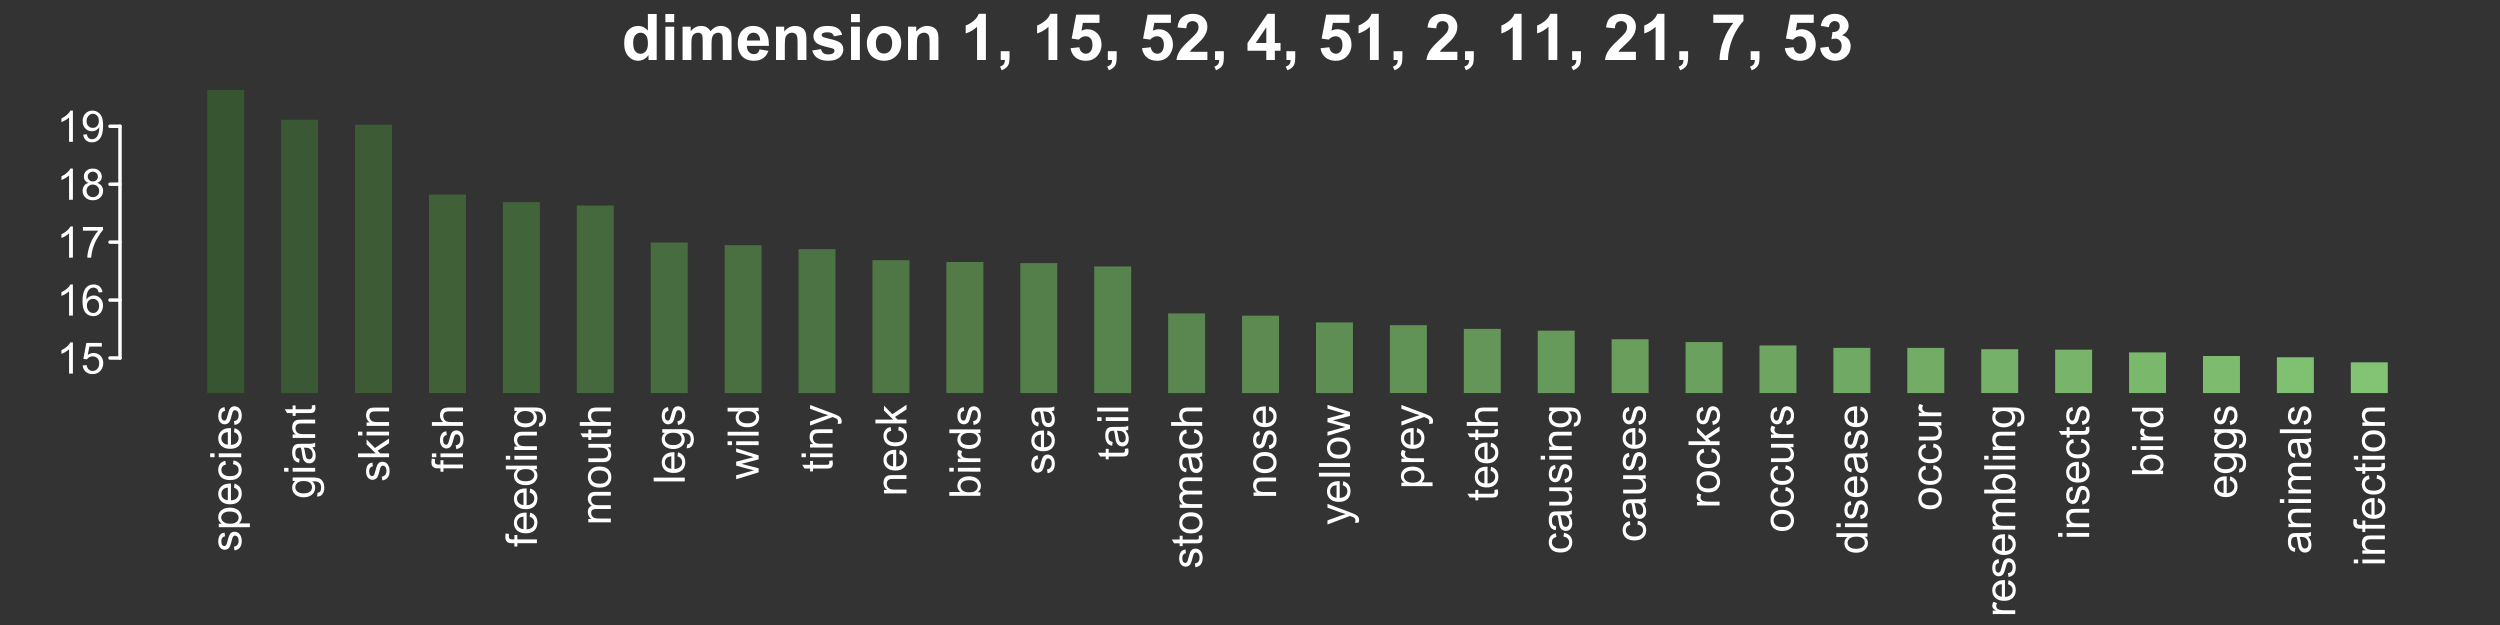 <?xml version="1.0" encoding="UTF-8"?>
<svg xmlns="http://www.w3.org/2000/svg" xmlns:xlink="http://www.w3.org/1999/xlink" width="720pt" height="180pt" viewBox="0 0 720 180" version="1.1">
<rect x="0" y="0" width="720" height="180" fill="#333333" stroke="none"/>
<defs>
<g>
<symbol overflow="visible" id="glyph0-0">
<path style="stroke:none;" d="M -1.934 -0.383 L -2.105 -1.473 C -1.668 -1.527 -1.336 -1.699 -1.105 -1.98 C -0.871 -2.258 -0.754 -2.645 -0.758 -3.148 C -0.754 -3.648 -0.859 -4.023 -1.066 -4.273 C -1.27 -4.516 -1.508 -4.641 -1.789 -4.641 C -2.031 -4.641 -2.227 -4.531 -2.375 -4.316 C -2.469 -4.164 -2.594 -3.789 -2.746 -3.191 C -2.945 -2.383 -3.121 -1.824 -3.273 -1.516 C -3.418 -1.203 -3.625 -0.969 -3.891 -0.809 C -4.152 -0.645 -4.441 -0.562 -4.762 -0.566 C -5.047 -0.562 -5.312 -0.629 -5.562 -0.766 C -5.805 -0.895 -6.012 -1.074 -6.176 -1.305 C -6.301 -1.473 -6.406 -1.707 -6.496 -2.004 C -6.582 -2.301 -6.625 -2.617 -6.629 -2.953 C -6.625 -3.461 -6.551 -3.906 -6.406 -4.293 C -6.258 -4.676 -6.062 -4.961 -5.812 -5.145 C -5.562 -5.328 -5.227 -5.453 -4.809 -5.523 L -4.664 -4.449 C -4.996 -4.395 -5.254 -4.254 -5.445 -4.023 C -5.629 -3.789 -5.723 -3.461 -5.727 -3.035 C -5.723 -2.527 -5.641 -2.164 -5.477 -1.953 C -5.309 -1.734 -5.113 -1.629 -4.891 -1.629 C -4.746 -1.629 -4.617 -1.672 -4.504 -1.766 C -4.383 -1.852 -4.285 -1.992 -4.211 -2.184 C -4.168 -2.293 -4.074 -2.617 -3.93 -3.156 C -3.723 -3.93 -3.555 -4.473 -3.422 -4.781 C -3.289 -5.086 -3.094 -5.324 -2.844 -5.504 C -2.586 -5.676 -2.273 -5.766 -1.902 -5.77 C -1.535 -5.766 -1.191 -5.656 -0.867 -5.445 C -0.543 -5.227 -0.293 -4.918 -0.117 -4.52 C 0.059 -4.113 0.145 -3.66 0.148 -3.156 C 0.145 -2.309 -0.027 -1.664 -0.375 -1.227 C -0.727 -0.781 -1.246 -0.5 -1.934 -0.383 Z M -1.934 -0.383 "/>
</symbol>
<symbol overflow="visible" id="glyph0-1">
<path style="stroke:none;" d="M 2.484 -0.824 L -6.48 -0.824 L -6.48 -1.824 L -5.641 -1.824 C -5.965 -2.059 -6.211 -2.328 -6.379 -2.625 C -6.543 -2.922 -6.625 -3.281 -6.629 -3.703 C -6.625 -4.258 -6.484 -4.746 -6.199 -5.168 C -5.914 -5.59 -5.512 -5.91 -4.996 -6.129 C -4.477 -6.344 -3.906 -6.449 -3.289 -6.453 C -2.621 -6.449 -2.023 -6.332 -1.496 -6.094 C -0.965 -5.855 -0.559 -5.508 -0.277 -5.055 C 0.008 -4.598 0.145 -4.121 0.148 -3.625 C 0.145 -3.258 0.07 -2.93 -0.082 -2.641 C -0.238 -2.348 -0.434 -2.109 -0.672 -1.922 L 2.484 -1.922 Z M -3.203 -1.82 C -2.367 -1.816 -1.75 -1.984 -1.355 -2.324 C -0.953 -2.66 -0.754 -3.07 -0.758 -3.551 C -0.754 -4.039 -0.961 -4.457 -1.375 -4.805 C -1.785 -5.152 -2.426 -5.324 -3.297 -5.328 C -4.121 -5.324 -4.738 -5.156 -5.152 -4.816 C -5.559 -4.477 -5.766 -4.07 -5.77 -3.602 C -5.766 -3.129 -5.547 -2.715 -5.113 -2.359 C -4.672 -1.996 -4.035 -1.816 -3.203 -1.82 Z M -3.203 -1.82 "/>
</symbol>
<symbol overflow="visible" id="glyph0-2">
<path style="stroke:none;" d="M -2.086 -5.262 L -1.945 -6.398 C -1.281 -6.219 -0.766 -5.887 -0.402 -5.402 C -0.035 -4.918 0.145 -4.297 0.148 -3.547 C 0.145 -2.594 -0.145 -1.844 -0.727 -1.289 C -1.312 -0.734 -2.133 -0.457 -3.188 -0.457 C -4.273 -0.457 -5.117 -0.734 -5.723 -1.297 C -6.324 -1.855 -6.625 -2.586 -6.629 -3.484 C -6.625 -4.348 -6.332 -5.055 -5.742 -5.609 C -5.152 -6.156 -4.32 -6.434 -3.254 -6.434 C -3.184 -6.434 -3.086 -6.43 -2.961 -6.426 L -2.961 -1.594 C -2.242 -1.633 -1.699 -1.832 -1.324 -2.195 C -0.945 -2.559 -0.754 -3.012 -0.758 -3.551 C -0.754 -3.953 -0.859 -4.297 -1.074 -4.582 C -1.281 -4.867 -1.621 -5.094 -2.086 -5.262 Z M -3.863 -1.652 L -3.863 -5.273 C -4.402 -5.223 -4.812 -5.082 -5.09 -4.859 C -5.512 -4.504 -5.723 -4.051 -5.727 -3.496 C -5.723 -2.992 -5.555 -2.57 -5.219 -2.227 C -4.879 -1.883 -4.426 -1.691 -3.863 -1.652 Z M -3.863 -1.652 "/>
</symbol>
<symbol overflow="visible" id="glyph0-3">
<path style="stroke:none;" d="M -2.375 -5.055 L -2.234 -6.133 C -1.484 -6.012 -0.902 -5.711 -0.484 -5.227 C -0.062 -4.742 0.145 -4.145 0.148 -3.438 C 0.145 -2.547 -0.141 -1.832 -0.723 -1.297 C -1.301 -0.754 -2.133 -0.484 -3.215 -0.488 C -3.914 -0.484 -4.527 -0.602 -5.051 -0.836 C -5.574 -1.066 -5.969 -1.418 -6.234 -1.895 C -6.496 -2.363 -6.625 -2.879 -6.629 -3.441 C -6.625 -4.145 -6.449 -4.723 -6.094 -5.168 C -5.734 -5.613 -5.227 -5.898 -4.578 -6.031 L -4.414 -4.961 C -4.844 -4.855 -5.172 -4.676 -5.395 -4.422 C -5.613 -4.16 -5.723 -3.848 -5.727 -3.484 C -5.723 -2.93 -5.523 -2.48 -5.129 -2.137 C -4.73 -1.789 -4.105 -1.617 -3.246 -1.617 C -2.375 -1.617 -1.742 -1.781 -1.348 -2.117 C -0.953 -2.445 -0.754 -2.883 -0.758 -3.426 C -0.754 -3.852 -0.887 -4.211 -1.152 -4.504 C -1.414 -4.789 -1.82 -4.973 -2.375 -5.055 Z M -2.375 -5.055 "/>
</symbol>
<symbol overflow="visible" id="glyph0-4">
<path style="stroke:none;" d="M -7.684 -0.832 L -8.949 -0.832 L -8.949 -1.93 L -7.684 -1.93 Z M 0 -0.828 L -6.48 -0.832 L -6.48 -1.93 L 0 -1.93 Z M 0 -0.828 "/>
</symbol>
<symbol overflow="visible" id="glyph0-5">
<path style="stroke:none;" d="M 0.539 -0.621 L 0.695 -1.691 C 1.023 -1.734 1.266 -1.859 1.418 -2.062 C 1.621 -2.336 1.723 -2.707 1.723 -3.18 C 1.723 -3.684 1.617 -4.074 1.414 -4.355 C 1.207 -4.629 0.926 -4.816 0.562 -4.918 C 0.336 -4.973 -0.133 -5 -0.848 -5 C -0.281 -4.516 0 -3.918 0 -3.203 C 0 -2.309 -0.32 -1.617 -0.965 -1.133 C -1.605 -0.641 -2.375 -0.398 -3.277 -0.402 C -3.895 -0.398 -4.465 -0.512 -4.988 -0.738 C -5.508 -0.961 -5.914 -1.285 -6.199 -1.711 C -6.484 -2.137 -6.625 -2.637 -6.629 -3.211 C -6.625 -3.977 -6.316 -4.605 -5.699 -5.102 L -6.48 -5.102 L -6.48 -6.117 L -0.879 -6.117 C 0.129 -6.117 0.844 -6.012 1.266 -5.809 C 1.688 -5.598 2.02 -5.273 2.262 -4.832 C 2.504 -4.383 2.625 -3.836 2.629 -3.188 C 2.625 -2.414 2.449 -1.789 2.105 -1.312 C 1.754 -0.836 1.234 -0.605 0.539 -0.621 Z M -3.355 -1.531 C -2.504 -1.527 -1.883 -1.699 -1.496 -2.039 C -1.102 -2.375 -0.906 -2.797 -0.91 -3.309 C -0.906 -3.812 -1.102 -4.234 -1.492 -4.578 C -1.879 -4.914 -2.488 -5.086 -3.32 -5.09 C -4.113 -5.086 -4.711 -4.91 -5.113 -4.562 C -5.516 -4.207 -5.719 -3.781 -5.719 -3.289 C -5.719 -2.797 -5.52 -2.383 -5.121 -2.043 C -4.723 -1.699 -4.133 -1.527 -3.355 -1.531 Z M -3.355 -1.531 "/>
</symbol>
<symbol overflow="visible" id="glyph0-6">
<path style="stroke:none;" d="M -0.801 -5.055 C -0.453 -4.645 -0.207 -4.254 -0.066 -3.879 C 0.078 -3.5 0.145 -3.094 0.148 -2.668 C 0.145 -1.949 -0.027 -1.402 -0.375 -1.023 C -0.723 -0.641 -1.168 -0.449 -1.711 -0.453 C -2.023 -0.449 -2.312 -0.523 -2.578 -0.668 C -2.84 -0.812 -3.051 -1 -3.211 -1.234 C -3.367 -1.465 -3.484 -1.73 -3.57 -2.027 C -3.625 -2.242 -3.68 -2.566 -3.734 -3.004 C -3.836 -3.887 -3.965 -4.539 -4.113 -4.961 C -4.262 -4.965 -4.355 -4.969 -4.402 -4.969 C -4.844 -4.969 -5.16 -4.863 -5.348 -4.656 C -5.594 -4.371 -5.719 -3.953 -5.719 -3.406 C -5.719 -2.883 -5.625 -2.5 -5.445 -2.258 C -5.262 -2.008 -4.941 -1.828 -4.484 -1.715 L -4.633 -0.641 C -5.09 -0.734 -5.461 -0.895 -5.746 -1.121 C -6.027 -1.34 -6.246 -1.664 -6.398 -2.09 C -6.551 -2.512 -6.625 -3.004 -6.629 -3.566 C -6.625 -4.117 -6.562 -4.566 -6.434 -4.914 C -6.301 -5.258 -6.137 -5.512 -5.941 -5.676 C -5.742 -5.836 -5.492 -5.949 -5.195 -6.02 C -5.004 -6.051 -4.664 -6.07 -4.18 -6.074 L -2.715 -6.074 C -1.691 -6.07 -1.047 -6.094 -0.777 -6.145 C -0.504 -6.188 -0.246 -6.281 0 -6.422 L 0 -5.273 C -0.227 -5.156 -0.492 -5.082 -0.801 -5.055 Z M -3.254 -4.961 C -3.086 -4.559 -2.949 -3.961 -2.84 -3.168 C -2.773 -2.715 -2.699 -2.395 -2.617 -2.211 C -2.535 -2.02 -2.418 -1.875 -2.262 -1.777 C -2.105 -1.672 -1.93 -1.621 -1.738 -1.625 C -1.445 -1.621 -1.203 -1.734 -1.008 -1.957 C -0.812 -2.176 -0.715 -2.5 -0.715 -2.93 C -0.715 -3.352 -0.805 -3.727 -0.992 -4.059 C -1.172 -4.387 -1.426 -4.629 -1.75 -4.785 C -1.996 -4.898 -2.363 -4.957 -2.852 -4.961 Z M -3.254 -4.961 "/>
</symbol>
<symbol overflow="visible" id="glyph0-7">
<path style="stroke:none;" d="M 0 -0.824 L -6.48 -0.824 L -6.48 -1.812 L -5.559 -1.812 C -6.27 -2.285 -6.625 -2.973 -6.629 -3.875 C -6.625 -4.262 -6.555 -4.621 -6.418 -4.953 C -6.273 -5.277 -6.09 -5.523 -5.863 -5.688 C -5.633 -5.848 -5.363 -5.961 -5.055 -6.031 C -4.848 -6.066 -4.492 -6.086 -3.984 -6.09 L 0 -6.09 L 0 -4.992 L -3.941 -4.992 C -4.387 -4.992 -4.723 -4.949 -4.945 -4.863 C -5.168 -4.777 -5.344 -4.625 -5.477 -4.406 C -5.605 -4.188 -5.672 -3.934 -5.676 -3.645 C -5.672 -3.176 -5.523 -2.77 -5.23 -2.43 C -4.93 -2.09 -4.367 -1.922 -3.539 -1.922 L 0 -1.922 Z M 0 -0.824 "/>
</symbol>
<symbol overflow="visible" id="glyph0-8">
<path style="stroke:none;" d="M -0.984 -3.223 L -0.012 -3.383 C 0.051 -3.07 0.082 -2.793 0.086 -2.551 C 0.082 -2.148 0.023 -1.84 -0.102 -1.621 C -0.227 -1.398 -0.395 -1.242 -0.602 -1.156 C -0.805 -1.062 -1.238 -1.02 -1.898 -1.027 L -5.629 -1.027 L -5.629 -0.219 L -6.48 -0.219 L -6.48 -1.027 L -8.086 -1.027 L -8.746 -2.117 L -6.48 -2.117 L -6.48 -3.223 L -5.629 -3.223 L -5.629 -2.117 L -1.836 -2.117 C -1.52 -2.113 -1.32 -2.133 -1.23 -2.176 C -1.141 -2.211 -1.07 -2.273 -1.02 -2.363 C -0.965 -2.449 -0.938 -2.578 -0.941 -2.742 C -0.938 -2.859 -0.953 -3.02 -0.984 -3.223 Z M -0.984 -3.223 "/>
</symbol>
<symbol overflow="visible" id="glyph0-9">
<path style="stroke:none;" d="M 0 -0.828 L -8.949 -0.832 L -8.949 -1.93 L -3.844 -1.93 L -6.48 -4.527 L -6.48 -5.949 L -4.078 -3.473 L 0 -6.203 L 0 -4.848 L -3.312 -2.703 L -2.57 -1.93 L 0 -1.93 Z M 0 -0.828 "/>
</symbol>
<symbol overflow="visible" id="glyph0-10">
<path style="stroke:none;" d="M 0 -1.086 L -5.629 -1.086 L -5.629 -0.117 L -6.48 -0.117 L -6.48 -1.086 L -7.172 -1.086 C -7.605 -1.082 -7.926 -1.121 -8.141 -1.203 C -8.422 -1.305 -8.656 -1.492 -8.836 -1.758 C -9.012 -2.023 -9.098 -2.398 -9.102 -2.883 C -9.098 -3.188 -9.062 -3.527 -8.992 -3.906 L -8.031 -3.742 C -8.07 -3.512 -8.09 -3.297 -8.094 -3.094 C -8.09 -2.758 -8.02 -2.52 -7.879 -2.387 C -7.734 -2.246 -7.469 -2.18 -7.078 -2.18 L -6.48 -2.18 L -6.48 -3.441 L -5.629 -3.441 L -5.629 -2.18 L 0 -2.18 Z M 0 -1.086 "/>
</symbol>
<symbol overflow="visible" id="glyph0-11">
<path style="stroke:none;" d="M 0 -0.824 L -8.949 -0.824 L -8.949 -1.922 L -5.738 -1.922 C -6.328 -2.434 -6.625 -3.078 -6.629 -3.863 C -6.625 -4.34 -6.531 -4.758 -6.344 -5.113 C -6.152 -5.465 -5.891 -5.719 -5.559 -5.871 C -5.223 -6.023 -4.738 -6.098 -4.109 -6.102 L 0 -6.102 L 0 -5.004 L -4.109 -5.004 C -4.652 -5.004 -5.051 -4.883 -5.305 -4.645 C -5.555 -4.406 -5.684 -4.07 -5.684 -3.637 C -5.684 -3.309 -5.598 -3.004 -5.43 -2.719 C -5.258 -2.43 -5.027 -2.223 -4.742 -2.105 C -4.449 -1.98 -4.051 -1.922 -3.547 -1.922 L 0 -1.922 Z M 0 -0.824 "/>
</symbol>
<symbol overflow="visible" id="glyph0-12">
<path style="stroke:none;" d="M 0 -5.031 L -0.816 -5.031 C -0.172 -4.617 0.145 -4.012 0.148 -3.215 C 0.145 -2.695 0.008 -2.219 -0.277 -1.789 C -0.559 -1.352 -0.957 -1.016 -1.473 -0.781 C -1.98 -0.539 -2.57 -0.422 -3.234 -0.426 C -3.883 -0.422 -4.469 -0.531 -4.996 -0.75 C -5.52 -0.965 -5.922 -1.285 -6.207 -1.719 C -6.484 -2.148 -6.625 -2.633 -6.629 -3.168 C -6.625 -3.555 -6.543 -3.902 -6.379 -4.211 C -6.211 -4.512 -5.996 -4.762 -5.738 -4.957 L -8.949 -4.957 L -8.949 -6.047 L 0 -6.047 Z M -3.234 -1.555 C -2.402 -1.551 -1.781 -1.727 -1.371 -2.078 C -0.961 -2.426 -0.754 -2.84 -0.758 -3.32 C -0.754 -3.797 -0.949 -4.203 -1.344 -4.543 C -1.734 -4.875 -2.336 -5.043 -3.145 -5.047 C -4.027 -5.043 -4.676 -4.875 -5.094 -4.535 C -5.508 -4.191 -5.719 -3.77 -5.719 -3.273 C -5.719 -2.781 -5.52 -2.371 -5.121 -2.047 C -4.723 -1.715 -4.094 -1.551 -3.234 -1.555 Z M -3.234 -1.555 "/>
</symbol>
<symbol overflow="visible" id="glyph0-13">
<path style="stroke:none;" d="M 0 -0.824 L -6.48 -0.824 L -6.48 -1.809 L -5.574 -1.809 C -5.887 -2.008 -6.141 -2.277 -6.336 -2.617 C -6.527 -2.953 -6.625 -3.34 -6.629 -3.773 C -6.625 -4.25 -6.527 -4.641 -6.328 -4.953 C -6.129 -5.258 -5.848 -5.477 -5.492 -5.602 C -6.246 -6.113 -6.625 -6.781 -6.629 -7.605 C -6.625 -8.246 -6.449 -8.738 -6.094 -9.086 C -5.734 -9.43 -5.184 -9.602 -4.449 -9.605 L 0 -9.605 L 0 -8.516 L -4.082 -8.516 C -4.52 -8.512 -4.836 -8.477 -5.031 -8.406 C -5.223 -8.332 -5.379 -8.203 -5.496 -8.02 C -5.613 -7.828 -5.672 -7.609 -5.676 -7.359 C -5.672 -6.902 -5.52 -6.523 -5.219 -6.223 C -4.914 -5.922 -4.43 -5.77 -3.766 -5.773 L 0 -5.773 L 0 -4.676 L -4.211 -4.676 C -4.699 -4.676 -5.066 -4.586 -5.309 -4.406 C -5.551 -4.227 -5.672 -3.934 -5.676 -3.527 C -5.672 -3.215 -5.59 -2.926 -5.43 -2.668 C -5.266 -2.402 -5.027 -2.215 -4.719 -2.098 C -4.402 -1.98 -3.953 -1.922 -3.363 -1.922 L 0 -1.922 Z M 0 -0.824 "/>
</symbol>
<symbol overflow="visible" id="glyph0-14">
<path style="stroke:none;" d="M -3.242 -0.414 C -4.438 -0.41 -5.328 -0.746 -5.906 -1.418 C -6.387 -1.973 -6.625 -2.648 -6.629 -3.453 C -6.625 -4.344 -6.332 -5.074 -5.75 -5.641 C -5.164 -6.203 -4.359 -6.484 -3.332 -6.488 C -2.496 -6.484 -1.84 -6.359 -1.363 -6.113 C -0.883 -5.859 -0.512 -5.496 -0.25 -5.02 C 0.016 -4.539 0.145 -4.016 0.148 -3.453 C 0.145 -2.543 -0.141 -1.812 -0.723 -1.254 C -1.301 -0.691 -2.141 -0.41 -3.242 -0.414 Z M -3.242 -1.543 C -2.406 -1.539 -1.785 -1.723 -1.375 -2.086 C -0.961 -2.445 -0.754 -2.898 -0.758 -3.453 C -0.754 -3.996 -0.961 -4.453 -1.379 -4.816 C -1.789 -5.176 -2.422 -5.355 -3.277 -5.359 C -4.074 -5.355 -4.684 -5.172 -5.098 -4.812 C -5.512 -4.445 -5.719 -3.992 -5.719 -3.453 C -5.719 -2.898 -5.512 -2.445 -5.102 -2.086 C -4.688 -1.723 -4.066 -1.539 -3.242 -1.543 Z M -3.242 -1.543 "/>
</symbol>
<symbol overflow="visible" id="glyph0-15">
<path style="stroke:none;" d="M 0 -5.07 L -0.953 -5.07 C -0.219 -4.562 0.145 -3.879 0.148 -3.016 C 0.145 -2.629 0.074 -2.27 -0.07 -1.941 C -0.219 -1.605 -0.402 -1.359 -0.625 -1.203 C -0.844 -1.039 -1.117 -0.93 -1.441 -0.867 C -1.656 -0.82 -1.996 -0.797 -2.465 -0.801 L -6.48 -0.801 L -6.48 -1.898 L -2.887 -1.898 C -2.312 -1.898 -1.926 -1.918 -1.727 -1.965 C -1.434 -2.031 -1.207 -2.18 -1.047 -2.406 C -0.879 -2.629 -0.797 -2.906 -0.801 -3.234 C -0.797 -3.562 -0.879 -3.871 -1.051 -4.164 C -1.215 -4.449 -1.445 -4.652 -1.742 -4.777 C -2.031 -4.895 -2.453 -4.957 -3.008 -4.957 L -6.48 -4.957 L -6.48 -6.055 L 0 -6.055 Z M 0 -5.07 "/>
</symbol>
<symbol overflow="visible" id="glyph0-16">
<path style="stroke:none;" d="M 0 -0.801 L -8.949 -0.801 L -8.949 -1.898 L 0 -1.898 Z M 0 -0.801 "/>
</symbol>
<symbol overflow="visible" id="glyph0-17">
<path style="stroke:none;" d="M 0 -2.02 L -6.48 -0.035 L -6.48 -1.172 L -2.742 -2.203 L -1.348 -2.586 C -1.418 -2.602 -1.863 -2.715 -2.688 -2.922 L -6.48 -3.957 L -6.48 -5.086 L -2.723 -6.055 L -1.484 -6.379 L -2.734 -6.75 L -6.48 -7.859 L -6.48 -8.93 L 0 -6.902 L 0 -5.762 L -3.883 -4.73 L -4.988 -4.48 L 0 -3.168 Z M 0 -2.02 "/>
</symbol>
<symbol overflow="visible" id="glyph0-18">
<path style="stroke:none;" d="M 2.496 -0.773 L 1.465 -0.652 C 1.527 -0.887 1.559 -1.098 1.562 -1.281 C 1.559 -1.523 1.52 -1.719 1.441 -1.867 C 1.359 -2.012 1.242 -2.133 1.098 -2.227 C 0.984 -2.297 0.715 -2.406 0.281 -2.562 C 0.219 -2.578 0.129 -2.613 0.012 -2.66 L -6.48 -0.203 L -6.48 -1.387 L -2.727 -2.734 C -2.25 -2.906 -1.75 -3.062 -1.227 -3.203 C -1.727 -3.328 -2.219 -3.48 -2.703 -3.656 L -6.48 -5.043 L -6.48 -6.141 L 0.109 -3.676 C 0.82 -3.406 1.312 -3.203 1.582 -3.059 C 1.941 -2.863 2.203 -2.637 2.375 -2.387 C 2.539 -2.129 2.625 -1.828 2.629 -1.484 C 2.625 -1.266 2.582 -1.031 2.496 -0.773 Z M 2.496 -0.773 "/>
</symbol>
<symbol overflow="visible" id="glyph0-19">
<path style="stroke:none;" d="M 0 -1.836 L 0 -0.816 L -8.949 -0.816 L -8.949 -1.918 L -5.754 -1.918 C -6.336 -2.379 -6.625 -2.973 -6.629 -3.691 C -6.625 -4.09 -6.547 -4.465 -6.387 -4.824 C -6.223 -5.176 -5.996 -5.469 -5.707 -5.703 C -5.418 -5.93 -5.066 -6.109 -4.656 -6.242 C -4.242 -6.367 -3.805 -6.434 -3.34 -6.438 C -2.227 -6.434 -1.367 -6.16 -0.762 -5.613 C -0.156 -5.066 0.145 -4.406 0.148 -3.637 C 0.145 -2.871 -0.172 -2.27 -0.812 -1.836 Z M -3.289 -1.824 C -2.508 -1.82 -1.949 -1.926 -1.605 -2.141 C -1.039 -2.484 -0.754 -2.953 -0.758 -3.547 C -0.754 -4.023 -0.965 -4.438 -1.383 -4.789 C -1.797 -5.137 -2.418 -5.312 -3.246 -5.316 C -4.09 -5.312 -4.715 -5.145 -5.121 -4.812 C -5.523 -4.473 -5.723 -4.066 -5.727 -3.594 C -5.723 -3.109 -5.516 -2.695 -5.098 -2.348 C -4.68 -1.996 -4.074 -1.82 -3.289 -1.824 Z M -3.289 -1.824 "/>
</symbol>
<symbol overflow="visible" id="glyph0-20">
<path style="stroke:none;" d="M 0 -0.812 L -6.48 -0.812 L -6.48 -1.801 L -5.5 -1.801 C -5.957 -2.051 -6.258 -2.285 -6.406 -2.5 C -6.551 -2.711 -6.625 -2.945 -6.629 -3.203 C -6.625 -3.574 -6.508 -3.949 -6.273 -4.332 L -5.254 -3.957 C -5.41 -3.684 -5.488 -3.414 -5.492 -3.148 C -5.488 -2.906 -5.418 -2.691 -5.273 -2.5 C -5.129 -2.309 -4.93 -2.172 -4.676 -2.094 C -4.285 -1.969 -3.855 -1.91 -3.395 -1.91 L 0 -1.91 Z M 0 -0.812 "/>
</symbol>
<symbol overflow="visible" id="glyph1-0">
<path style="stroke:none;" d="M 4.656 0 L 3.559 0 L 3.559 -7 C 3.289 -6.746 2.941 -6.492 2.516 -6.242 C 2.086 -5.988 1.703 -5.801 1.359 -5.676 L 1.359 -6.738 C 1.973 -7.027 2.508 -7.375 2.973 -7.789 C 3.43 -8.195 3.758 -8.594 3.949 -8.984 L 4.656 -8.984 Z M 4.656 0 "/>
</symbol>
<symbol overflow="visible" id="glyph1-1">
<path style="stroke:none;" d="M 0.52 -2.344 L 1.672 -2.441 C 1.754 -1.875 1.953 -1.453 2.266 -1.172 C 2.574 -0.891 2.949 -0.75 3.395 -0.75 C 3.918 -0.75 4.367 -0.949 4.734 -1.348 C 5.102 -1.746 5.285 -2.273 5.285 -2.938 C 5.285 -3.559 5.109 -4.055 4.758 -4.418 C 4.406 -4.777 3.945 -4.957 3.375 -4.961 C 3.02 -4.957 2.699 -4.875 2.414 -4.719 C 2.129 -4.555 1.906 -4.348 1.746 -4.094 L 0.715 -4.23 L 1.582 -8.824 L 6.031 -8.824 L 6.031 -7.777 L 2.461 -7.777 L 1.977 -5.371 C 2.508 -5.742 3.074 -5.93 3.668 -5.934 C 4.449 -5.93 5.105 -5.66 5.645 -5.121 C 6.18 -4.578 6.449 -3.883 6.453 -3.035 C 6.449 -2.223 6.215 -1.52 5.742 -0.934 C 5.168 -0.207 4.383 0.152 3.395 0.152 C 2.574 0.152 1.91 -0.074 1.398 -0.531 C 0.883 -0.984 0.59 -1.59 0.52 -2.344 Z M 0.52 -2.344 "/>
</symbol>
<symbol overflow="visible" id="glyph1-2">
<path style="stroke:none;" d="M 6.219 -6.758 L 5.125 -6.672 C 5.027 -7.098 4.891 -7.41 4.711 -7.609 C 4.414 -7.922 4.047 -8.078 3.613 -8.082 C 3.262 -8.078 2.953 -7.98 2.691 -7.789 C 2.34 -7.531 2.066 -7.164 1.871 -6.684 C 1.668 -6.195 1.566 -5.504 1.562 -4.613 C 1.824 -5.012 2.148 -5.312 2.531 -5.512 C 2.914 -5.703 3.312 -5.801 3.734 -5.805 C 4.465 -5.801 5.09 -5.531 5.605 -4.996 C 6.117 -4.453 6.375 -3.758 6.379 -2.906 C 6.375 -2.344 6.254 -1.82 6.016 -1.34 C 5.77 -0.855 5.438 -0.484 5.016 -0.23 C 4.594 0.027 4.113 0.152 3.578 0.152 C 2.66 0.152 1.914 -0.184 1.336 -0.855 C 0.758 -1.527 0.469 -2.637 0.469 -4.188 C 0.469 -5.914 0.789 -7.172 1.43 -7.961 C 1.984 -8.641 2.734 -8.98 3.68 -8.984 C 4.383 -8.98 4.957 -8.785 5.41 -8.391 C 5.855 -7.996 6.125 -7.449 6.219 -6.758 Z M 1.734 -2.898 C 1.734 -2.52 1.812 -2.156 1.973 -1.812 C 2.133 -1.461 2.359 -1.199 2.648 -1.02 C 2.938 -0.84 3.238 -0.75 3.559 -0.75 C 4.02 -0.75 4.418 -0.938 4.754 -1.312 C 5.082 -1.688 5.25 -2.195 5.254 -2.84 C 5.25 -3.453 5.086 -3.941 4.758 -4.301 C 4.43 -4.656 4.016 -4.832 3.516 -4.836 C 3.016 -4.832 2.594 -4.656 2.25 -4.301 C 1.906 -3.941 1.734 -3.473 1.734 -2.898 Z M 1.734 -2.898 "/>
</symbol>
<symbol overflow="visible" id="glyph1-3">
<path style="stroke:none;" d="M 0.594 -7.777 L 0.594 -8.832 L 6.383 -8.832 L 6.383 -7.977 C 5.812 -7.367 5.25 -6.562 4.691 -5.559 C 4.129 -4.555 3.695 -3.523 3.395 -2.461 C 3.168 -1.711 3.027 -0.891 2.973 0 L 1.844 0 C 1.855 -0.703 1.992 -1.551 2.258 -2.551 C 2.52 -3.543 2.898 -4.504 3.395 -5.434 C 3.887 -6.355 4.414 -7.137 4.973 -7.777 Z M 0.594 -7.777 "/>
</symbol>
<symbol overflow="visible" id="glyph1-4">
<path style="stroke:none;" d="M 2.211 -4.852 C 1.75 -5.016 1.414 -5.254 1.195 -5.566 C 0.977 -5.875 0.867 -6.242 0.867 -6.676 C 0.867 -7.324 1.098 -7.871 1.566 -8.316 C 2.031 -8.758 2.656 -8.98 3.438 -8.984 C 4.215 -8.98 4.844 -8.754 5.32 -8.305 C 5.797 -7.848 6.035 -7.297 6.035 -6.648 C 6.035 -6.23 5.926 -5.867 5.707 -5.562 C 5.488 -5.25 5.156 -5.016 4.719 -4.852 C 5.266 -4.672 5.684 -4.383 5.973 -3.984 C 6.254 -3.586 6.398 -3.109 6.402 -2.559 C 6.398 -1.789 6.129 -1.145 5.59 -0.629 C 5.047 -0.105 4.332 0.152 3.453 0.152 C 2.566 0.152 1.855 -0.105 1.316 -0.629 C 0.773 -1.148 0.504 -1.801 0.508 -2.586 C 0.504 -3.164 0.652 -3.652 0.949 -4.051 C 1.242 -4.441 1.66 -4.711 2.211 -4.852 Z M 1.988 -6.715 C 1.984 -6.289 2.121 -5.941 2.398 -5.676 C 2.668 -5.406 3.023 -5.273 3.461 -5.273 C 3.879 -5.273 4.227 -5.406 4.5 -5.672 C 4.77 -5.938 4.902 -6.262 4.906 -6.652 C 4.902 -7.051 4.766 -7.391 4.488 -7.668 C 4.207 -7.941 3.859 -8.078 3.449 -8.082 C 3.027 -8.078 2.68 -7.945 2.402 -7.676 C 2.125 -7.406 1.984 -7.086 1.988 -6.715 Z M 1.637 -2.582 C 1.633 -2.266 1.707 -1.961 1.859 -1.672 C 2.004 -1.375 2.227 -1.148 2.52 -0.992 C 2.812 -0.828 3.129 -0.75 3.469 -0.75 C 3.992 -0.75 4.422 -0.918 4.766 -1.258 C 5.105 -1.594 5.277 -2.023 5.281 -2.547 C 5.277 -3.074 5.102 -3.512 4.75 -3.855 C 4.395 -4.199 3.953 -4.371 3.43 -4.375 C 2.91 -4.371 2.484 -4.199 2.145 -3.863 C 1.805 -3.52 1.633 -3.094 1.637 -2.582 Z M 1.637 -2.582 "/>
</symbol>
<symbol overflow="visible" id="glyph1-5">
<path style="stroke:none;" d="M 0.684 -2.07 L 1.738 -2.168 C 1.828 -1.668 2 -1.305 2.25 -1.086 C 2.5 -0.859 2.824 -0.75 3.223 -0.75 C 3.559 -0.75 3.852 -0.824 4.109 -0.98 C 4.359 -1.133 4.57 -1.34 4.734 -1.602 C 4.898 -1.855 5.035 -2.207 5.145 -2.648 C 5.254 -3.086 5.309 -3.531 5.309 -3.992 C 5.309 -4.039 5.305 -4.113 5.305 -4.211 C 5.078 -3.859 4.777 -3.574 4.402 -3.359 C 4.02 -3.141 3.609 -3.035 3.168 -3.035 C 2.426 -3.035 1.801 -3.301 1.289 -3.84 C 0.773 -4.371 0.516 -5.082 0.52 -5.965 C 0.516 -6.871 0.781 -7.598 1.32 -8.152 C 1.852 -8.703 2.523 -8.98 3.332 -8.984 C 3.914 -8.98 4.445 -8.824 4.93 -8.512 C 5.406 -8.195 5.773 -7.75 6.027 -7.172 C 6.273 -6.594 6.398 -5.754 6.402 -4.656 C 6.398 -3.512 6.273 -2.602 6.027 -1.926 C 5.777 -1.246 5.41 -0.73 4.922 -0.379 C 4.43 -0.023 3.855 0.152 3.199 0.152 C 2.496 0.152 1.922 -0.039 1.48 -0.43 C 1.035 -0.812 0.77 -1.359 0.684 -2.07 Z M 5.184 -6.02 C 5.18 -6.645 5.012 -7.145 4.68 -7.52 C 4.34 -7.887 3.938 -8.074 3.469 -8.074 C 2.977 -8.074 2.551 -7.875 2.191 -7.477 C 1.828 -7.078 1.645 -6.559 1.648 -5.926 C 1.645 -5.352 1.816 -4.891 2.164 -4.535 C 2.504 -4.18 2.93 -4 3.438 -4.004 C 3.941 -4 4.359 -4.18 4.691 -4.535 C 5.016 -4.891 5.18 -5.383 5.184 -6.02 Z M 5.184 -6.02 "/>
</symbol>
<symbol overflow="visible" id="glyph2-0">
<path style="stroke:none;" d="M 10.125 0 L 7.77 0 L 7.77 -1.41 C 7.375 -0.859 6.91 -0.449 6.379 -0.184 C 5.844 0.086 5.309 0.215 4.77 0.219 C 3.668 0.215 2.723 -0.227 1.938 -1.113 C 1.148 -2.004 0.754 -3.242 0.758 -4.832 C 0.754 -6.457 1.137 -7.691 1.906 -8.539 C 2.668 -9.383 3.637 -9.809 4.805 -9.809 C 5.875 -9.809 6.801 -9.363 7.586 -8.473 L 7.586 -13.242 L 10.125 -13.242 Z M 3.352 -5.004 C 3.352 -3.98 3.492 -3.238 3.777 -2.781 C 4.184 -2.117 4.754 -1.785 5.492 -1.789 C 6.07 -1.785 6.566 -2.035 6.98 -2.531 C 7.387 -3.027 7.594 -3.77 7.598 -4.762 C 7.594 -5.859 7.395 -6.652 7 -7.141 C 6.602 -7.621 6.094 -7.863 5.473 -7.867 C 4.871 -7.863 4.367 -7.625 3.961 -7.148 C 3.555 -6.668 3.352 -5.953 3.352 -5.004 Z M 3.352 -5.004 "/>
</symbol>
<symbol overflow="visible" id="glyph2-1">
<path style="stroke:none;" d="M 1.328 -10.895 L 1.328 -13.242 L 3.867 -13.242 L 3.867 -10.895 Z M 1.328 0 L 1.328 -9.594 L 3.867 -9.594 L 3.867 0 Z M 1.328 0 "/>
</symbol>
<symbol overflow="visible" id="glyph2-2">
<path style="stroke:none;" d="M 1.137 -9.594 L 3.477 -9.594 L 3.477 -8.285 C 4.312 -9.301 5.312 -9.809 6.469 -9.809 C 7.082 -9.809 7.613 -9.68 8.066 -9.43 C 8.516 -9.172 8.887 -8.793 9.18 -8.285 C 9.598 -8.793 10.051 -9.172 10.539 -9.43 C 11.027 -9.68 11.551 -9.809 12.105 -9.809 C 12.809 -9.809 13.402 -9.664 13.891 -9.379 C 14.379 -9.094 14.742 -8.676 14.984 -8.121 C 15.156 -7.711 15.246 -7.047 15.25 -6.133 L 15.25 0 L 12.711 0 L 12.711 -5.484 C 12.707 -6.434 12.621 -7.047 12.449 -7.324 C 12.211 -7.684 11.848 -7.863 11.363 -7.867 C 11.004 -7.863 10.672 -7.754 10.359 -7.543 C 10.047 -7.324 9.82 -7.008 9.684 -6.59 C 9.543 -6.168 9.473 -5.508 9.477 -4.605 L 9.477 0 L 6.938 0 L 6.938 -5.258 C 6.938 -6.188 6.891 -6.789 6.801 -7.062 C 6.711 -7.328 6.57 -7.531 6.383 -7.668 C 6.188 -7.797 5.93 -7.863 5.609 -7.867 C 5.215 -7.863 4.863 -7.758 4.551 -7.551 C 4.234 -7.336 4.012 -7.031 3.879 -6.637 C 3.742 -6.238 3.672 -5.578 3.676 -4.66 L 3.676 0 L 1.137 0 Z M 1.137 -9.594 "/>
</symbol>
<symbol overflow="visible" id="glyph2-3">
<path style="stroke:none;" d="M 6.883 -3.055 L 9.414 -2.629 C 9.086 -1.699 8.57 -0.992 7.871 -0.508 C 7.168 -0.023 6.293 0.215 5.238 0.219 C 3.57 0.215 2.336 -0.328 1.535 -1.418 C 0.902 -2.289 0.586 -3.391 0.586 -4.723 C 0.586 -6.312 1 -7.555 1.832 -8.457 C 2.664 -9.355 3.715 -9.809 4.984 -9.809 C 6.41 -9.809 7.535 -9.336 8.363 -8.395 C 9.184 -7.453 9.578 -6.012 9.547 -4.066 L 3.188 -4.066 C 3.203 -3.312 3.406 -2.727 3.801 -2.309 C 4.191 -1.887 4.68 -1.676 5.266 -1.68 C 5.66 -1.676 5.996 -1.785 6.27 -2.004 C 6.539 -2.223 6.742 -2.57 6.883 -3.055 Z M 7.027 -5.617 C 7.004 -6.348 6.816 -6.906 6.457 -7.293 C 6.098 -7.672 5.656 -7.863 5.141 -7.867 C 4.582 -7.863 4.125 -7.66 3.766 -7.262 C 3.402 -6.855 3.227 -6.309 3.234 -5.617 Z M 7.027 -5.617 "/>
</symbol>
<symbol overflow="visible" id="glyph2-4">
<path style="stroke:none;" d="M 10.055 0 L 7.516 0 L 7.516 -4.895 C 7.512 -5.926 7.457 -6.598 7.352 -6.906 C 7.242 -7.207 7.066 -7.441 6.824 -7.613 C 6.578 -7.777 6.285 -7.863 5.945 -7.867 C 5.504 -7.863 5.109 -7.742 4.762 -7.504 C 4.41 -7.262 4.172 -6.941 4.043 -6.547 C 3.91 -6.148 3.844 -5.414 3.848 -4.344 L 3.848 0 L 1.309 0 L 1.309 -9.594 L 3.668 -9.594 L 3.668 -8.184 C 4.504 -9.266 5.555 -9.809 6.828 -9.809 C 7.383 -9.809 7.895 -9.707 8.363 -9.504 C 8.824 -9.301 9.176 -9.043 9.414 -8.734 C 9.652 -8.418 9.82 -8.062 9.914 -7.668 C 10.008 -7.27 10.055 -6.699 10.055 -5.961 Z M 10.055 0 "/>
</symbol>
<symbol overflow="visible" id="glyph2-5">
<path style="stroke:none;" d="M 0.434 -2.738 L 2.98 -3.125 C 3.086 -2.625 3.305 -2.25 3.641 -2 C 3.969 -1.742 4.434 -1.617 5.031 -1.617 C 5.684 -1.617 6.176 -1.734 6.512 -1.977 C 6.73 -2.141 6.844 -2.367 6.848 -2.656 C 6.844 -2.844 6.785 -3.004 6.668 -3.133 C 6.539 -3.254 6.254 -3.367 5.816 -3.469 C 3.766 -3.918 2.469 -4.328 1.926 -4.707 C 1.164 -5.223 0.785 -5.945 0.785 -6.867 C 0.785 -7.695 1.113 -8.391 1.77 -8.961 C 2.426 -9.523 3.441 -9.809 4.824 -9.809 C 6.133 -9.809 7.109 -9.594 7.75 -9.168 C 8.387 -8.738 8.828 -8.105 9.07 -7.273 L 6.676 -6.828 C 6.57 -7.199 6.379 -7.488 6.094 -7.688 C 5.805 -7.883 5.395 -7.98 4.867 -7.984 C 4.199 -7.98 3.723 -7.887 3.434 -7.707 C 3.238 -7.57 3.141 -7.398 3.145 -7.191 C 3.141 -7.004 3.227 -6.852 3.398 -6.73 C 3.625 -6.559 4.414 -6.32 5.766 -6.016 C 7.117 -5.707 8.062 -5.332 8.602 -4.887 C 9.129 -4.434 9.391 -3.805 9.395 -3 C 9.391 -2.117 9.023 -1.359 8.293 -0.73 C 7.555 -0.098 6.469 0.215 5.031 0.219 C 3.723 0.215 2.688 -0.047 1.926 -0.578 C 1.164 -1.105 0.668 -1.824 0.434 -2.738 Z M 0.434 -2.738 "/>
</symbol>
<symbol overflow="visible" id="glyph2-6">
<path style="stroke:none;" d="M 0.742 -4.934 C 0.738 -5.773 0.945 -6.586 1.363 -7.379 C 1.777 -8.164 2.367 -8.766 3.129 -9.184 C 3.891 -9.598 4.742 -9.809 5.684 -9.809 C 7.133 -9.809 8.32 -9.336 9.25 -8.395 C 10.176 -7.453 10.641 -6.262 10.641 -4.824 C 10.641 -3.371 10.172 -2.168 9.234 -1.215 C 8.297 -0.258 7.117 0.215 5.699 0.219 C 4.82 0.215 3.98 0.02 3.184 -0.379 C 2.383 -0.773 1.777 -1.355 1.363 -2.125 C 0.945 -2.891 0.738 -3.828 0.742 -4.934 Z M 3.344 -4.797 C 3.34 -3.844 3.566 -3.113 4.02 -2.609 C 4.469 -2.102 5.023 -1.852 5.691 -1.852 C 6.348 -1.852 6.902 -2.102 7.355 -2.609 C 7.801 -3.113 8.027 -3.852 8.031 -4.816 C 8.027 -5.754 7.801 -6.473 7.355 -6.98 C 6.902 -7.484 6.348 -7.738 5.691 -7.742 C 5.023 -7.738 4.469 -7.484 4.02 -6.98 C 3.566 -6.473 3.34 -5.746 3.344 -4.797 Z M 3.344 -4.797 "/>
</symbol>
<symbol overflow="visible" id="glyph2-7">
<path style="stroke:none;" d=""/>
</symbol>
<symbol overflow="visible" id="glyph2-8">
<path style="stroke:none;" d="M 7.281 0 L 4.742 0 L 4.742 -9.566 C 3.812 -8.695 2.723 -8.055 1.465 -7.641 L 1.465 -9.945 C 2.125 -10.156 2.844 -10.566 3.621 -11.176 C 4.398 -11.777 4.93 -12.484 5.223 -13.297 L 7.281 -13.297 Z M 7.281 0 "/>
</symbol>
<symbol overflow="visible" id="glyph2-9">
<path style="stroke:none;" d="M 1.266 -2.539 L 3.805 -2.539 L 3.805 -0.723 C 3.801 0.012 3.738 0.586 3.613 1.016 C 3.484 1.438 3.246 1.82 2.895 2.156 C 2.543 2.492 2.094 2.758 1.555 2.953 L 1.059 1.906 C 1.566 1.734 1.93 1.504 2.148 1.211 C 2.363 0.914 2.477 0.512 2.492 0 L 1.266 0 Z M 1.266 -2.539 "/>
</symbol>
<symbol overflow="visible" id="glyph2-10">
<path style="stroke:none;" d="M 0.82 -3.406 L 3.352 -3.668 C 3.422 -3.094 3.633 -2.637 3.992 -2.305 C 4.344 -1.969 4.754 -1.805 5.223 -1.805 C 5.746 -1.805 6.195 -2.02 6.566 -2.449 C 6.93 -2.879 7.113 -3.527 7.117 -4.398 C 7.113 -5.207 6.93 -5.816 6.57 -6.227 C 6.203 -6.633 5.73 -6.836 5.148 -6.84 C 4.418 -6.836 3.766 -6.516 3.188 -5.871 L 1.129 -6.168 L 2.43 -13.062 L 9.141 -13.062 L 9.141 -10.688 L 4.355 -10.688 L 3.957 -8.438 C 4.52 -8.719 5.098 -8.859 5.691 -8.863 C 6.812 -8.859 7.77 -8.449 8.555 -7.633 C 9.336 -6.812 9.727 -5.75 9.73 -4.445 C 9.727 -3.352 9.41 -2.379 8.781 -1.527 C 7.918 -0.359 6.723 0.223 5.195 0.227 C 3.969 0.223 2.973 -0.102 2.203 -0.758 C 1.43 -1.41 0.969 -2.293 0.82 -3.406 Z M 0.82 -3.406 "/>
</symbol>
<symbol overflow="visible" id="glyph2-11">
<path style="stroke:none;" d="M 9.359 -2.359 L 9.359 0 L 0.461 0 C 0.555 -0.891 0.844 -1.734 1.328 -2.531 C 1.809 -3.328 2.762 -4.387 4.184 -5.711 C 5.324 -6.773 6.023 -7.496 6.289 -7.875 C 6.633 -8.398 6.809 -8.914 6.812 -9.43 C 6.809 -9.992 6.656 -10.43 6.355 -10.734 C 6.047 -11.039 5.625 -11.191 5.094 -11.191 C 4.562 -11.191 4.141 -11.031 3.828 -10.711 C 3.512 -10.391 3.332 -9.859 3.289 -9.125 L 0.758 -9.375 C 0.906 -10.773 1.379 -11.773 2.176 -12.383 C 2.969 -12.988 3.965 -13.293 5.156 -13.297 C 6.461 -13.293 7.488 -12.941 8.238 -12.238 C 8.984 -11.531 9.355 -10.656 9.359 -9.609 C 9.355 -9.016 9.25 -8.449 9.039 -7.91 C 8.824 -7.371 8.484 -6.805 8.023 -6.215 C 7.711 -5.82 7.156 -5.258 6.359 -4.523 C 5.555 -3.789 5.047 -3.301 4.836 -3.059 C 4.617 -2.816 4.445 -2.582 4.316 -2.359 Z M 9.359 -2.359 "/>
</symbol>
<symbol overflow="visible" id="glyph2-12">
<path style="stroke:none;" d="M 5.762 0 L 5.762 -2.664 L 0.344 -2.664 L 0.344 -4.887 L 6.09 -13.297 L 8.219 -13.297 L 8.219 -4.895 L 9.863 -4.895 L 9.863 -2.664 L 8.219 -2.664 L 8.219 0 Z M 5.762 -4.895 L 5.762 -9.422 L 2.719 -4.895 Z M 5.762 -4.895 "/>
</symbol>
<symbol overflow="visible" id="glyph2-13">
<path style="stroke:none;" d="M 0.785 -10.703 L 0.785 -13.062 L 9.469 -13.062 L 9.469 -11.219 C 8.75 -10.512 8.02 -9.5 7.277 -8.184 C 6.535 -6.863 5.969 -5.461 5.586 -3.98 C 5.195 -2.492 5.004 -1.168 5.012 0 L 2.566 0 C 2.605 -1.828 2.98 -3.691 3.699 -5.598 C 4.41 -7.496 5.363 -9.199 6.559 -10.703 Z M 0.785 -10.703 "/>
</symbol>
<symbol overflow="visible" id="glyph2-14">
<path style="stroke:none;" d="M 0.695 -3.516 L 3.152 -3.812 C 3.23 -3.184 3.441 -2.703 3.785 -2.375 C 4.129 -2.039 4.543 -1.875 5.031 -1.879 C 5.551 -1.875 5.992 -2.074 6.352 -2.473 C 6.711 -2.871 6.891 -3.406 6.891 -4.082 C 6.891 -4.719 6.719 -5.223 6.375 -5.598 C 6.031 -5.969 5.613 -6.156 5.121 -6.16 C 4.793 -6.156 4.402 -6.094 3.957 -5.973 L 4.238 -8.039 C 4.918 -8.02 5.441 -8.168 5.809 -8.484 C 6.168 -8.801 6.352 -9.219 6.352 -9.746 C 6.352 -10.188 6.219 -10.543 5.953 -10.812 C 5.688 -11.074 5.332 -11.207 4.895 -11.211 C 4.457 -11.207 4.09 -11.059 3.785 -10.758 C 3.477 -10.457 3.289 -10.016 3.227 -9.441 L 0.887 -9.836 C 1.043 -10.637 1.289 -11.277 1.621 -11.758 C 1.945 -12.234 2.402 -12.609 2.992 -12.887 C 3.578 -13.156 4.238 -13.293 4.969 -13.297 C 6.215 -13.293 7.215 -12.898 7.969 -12.105 C 8.586 -11.453 8.895 -10.715 8.898 -9.898 C 8.895 -8.734 8.258 -7.809 6.992 -7.117 C 7.746 -6.953 8.352 -6.59 8.809 -6.023 C 9.262 -5.457 9.492 -4.773 9.492 -3.977 C 9.492 -2.809 9.066 -1.816 8.219 -1 C 7.367 -0.184 6.312 0.223 5.051 0.227 C 3.848 0.223 2.852 -0.121 2.066 -0.809 C 1.277 -1.496 0.82 -2.398 0.695 -3.516 Z M 0.695 -3.516 "/>
</symbol>
</g>
<clipPath id="clip1">
  <path d="M 34.559 25.922 L 713.797 25.922 L 713.797 113.203 L 34.559 113.203 Z M 34.559 25.922 "/>
</clipPath>
</defs>
<g id="surface41">
<g clip-path="url(#clip1)" clip-rule="nonzero">
<path style=" stroke:none;fill-rule:nonzero;fill:rgb(21.961%,33.333%,19.608%);fill-opacity:1;" d="M 59.68 25.922 L 70.324 25.922 L 70.324 353.422 L 59.68 353.422 Z M 59.68 25.922 "/>
<path style=" stroke:none;fill-rule:nonzero;fill:rgb(23.137%,34.51%,20.392%);fill-opacity:1;" d="M 80.969 34.488 L 91.613 34.488 L 91.613 353.422 L 80.969 353.422 Z M 80.969 34.488 "/>
<path style=" stroke:none;fill-rule:nonzero;fill:rgb(23.922%,36.078%,21.176%);fill-opacity:1;" d="M 102.258 35.914 L 112.902 35.914 L 112.902 353.418 L 102.258 353.418 Z M 102.258 35.914 "/>
<path style=" stroke:none;fill-rule:nonzero;fill:rgb(25.098%,37.647%,21.961%);fill-opacity:1;" d="M 123.543 56.02 L 134.188 56.02 L 134.188 353.422 L 123.543 353.422 Z M 123.543 56.02 "/>
<path style=" stroke:none;fill-rule:nonzero;fill:rgb(25.882%,39.216%,23.137%);fill-opacity:1;" d="M 144.832 58.195 L 155.477 58.195 L 155.477 353.418 L 144.832 353.418 Z M 144.832 58.195 "/>
<path style=" stroke:none;fill-rule:nonzero;fill:rgb(27.059%,40.784%,23.922%);fill-opacity:1;" d="M 166.121 59.195 L 176.766 59.195 L 176.766 353.422 L 166.121 353.422 Z M 166.121 59.195 "/>
<path style=" stroke:none;fill-rule:nonzero;fill:rgb(27.843%,42.353%,24.706%);fill-opacity:1;" d="M 187.41 69.852 L 198.055 69.852 L 198.055 353.418 L 187.41 353.418 Z M 187.41 69.852 "/>
<path style=" stroke:none;fill-rule:nonzero;fill:rgb(29.02%,43.529%,25.49%);fill-opacity:1;" d="M 208.695 70.617 L 219.34 70.617 L 219.34 353.422 L 208.695 353.422 Z M 208.695 70.617 "/>
<path style=" stroke:none;fill-rule:nonzero;fill:rgb(29.804%,45.098%,26.667%);fill-opacity:1;" d="M 229.984 71.742 L 240.629 71.742 L 240.629 353.422 L 229.984 353.422 Z M 229.984 71.742 "/>
<path style=" stroke:none;fill-rule:nonzero;fill:rgb(30.98%,46.667%,27.451%);fill-opacity:1;" d="M 251.273 74.934 L 261.918 74.934 L 261.918 353.422 L 251.273 353.422 Z M 251.273 74.934 "/>
<path style=" stroke:none;fill-rule:nonzero;fill:rgb(32.157%,48.235%,28.235%);fill-opacity:1;" d="M 272.562 75.461 L 283.207 75.461 L 283.207 353.418 L 272.562 353.418 Z M 272.562 75.461 "/>
<path style=" stroke:none;fill-rule:nonzero;fill:rgb(32.941%,49.804%,29.02%);fill-opacity:1;" d="M 293.848 75.789 L 304.492 75.789 L 304.492 353.418 L 293.848 353.418 Z M 293.848 75.789 "/>
<path style=" stroke:none;fill-rule:nonzero;fill:rgb(34.118%,51.373%,30.196%);fill-opacity:1;" d="M 315.137 76.738 L 325.781 76.738 L 325.781 353.422 L 315.137 353.422 Z M 315.137 76.738 "/>
<path style=" stroke:none;fill-rule:nonzero;fill:rgb(34.902%,52.941%,30.98%);fill-opacity:1;" d="M 336.426 90.258 L 347.07 90.258 L 347.07 353.418 L 336.426 353.418 Z M 336.426 90.258 "/>
<path style=" stroke:none;fill-rule:nonzero;fill:rgb(36.078%,54.118%,31.765%);fill-opacity:1;" d="M 357.715 90.918 L 368.359 90.918 L 368.359 353.418 L 357.715 353.418 Z M 357.715 90.918 "/>
<path style=" stroke:none;fill-rule:nonzero;fill:rgb(36.863%,55.686%,32.549%);fill-opacity:1;" d="M 379.004 92.859 L 389.648 92.859 L 389.648 353.418 L 379.004 353.418 Z M 379.004 92.859 "/>
<path style=" stroke:none;fill-rule:nonzero;fill:rgb(38.039%,57.255%,33.725%);fill-opacity:1;" d="M 400.289 93.652 L 410.934 93.652 L 410.934 353.418 L 400.289 353.418 Z M 400.289 93.652 "/>
<path style=" stroke:none;fill-rule:nonzero;fill:rgb(38.824%,58.824%,34.51%);fill-opacity:1;" d="M 421.578 94.723 L 432.223 94.723 L 432.223 353.418 L 421.578 353.418 Z M 421.578 94.723 "/>
<path style=" stroke:none;fill-rule:nonzero;fill:rgb(40%,60.392%,35.294%);fill-opacity:1;" d="M 442.867 95.238 L 453.512 95.238 L 453.512 353.418 L 442.867 353.418 Z M 442.867 95.238 "/>
<path style=" stroke:none;fill-rule:nonzero;fill:rgb(41.176%,61.961%,36.078%);fill-opacity:1;" d="M 464.156 97.703 L 474.801 97.703 L 474.801 353.422 L 464.156 353.422 Z M 464.156 97.703 "/>
<path style=" stroke:none;fill-rule:nonzero;fill:rgb(41.961%,63.137%,37.255%);fill-opacity:1;" d="M 485.441 98.508 L 496.086 98.508 L 496.086 353.418 L 485.441 353.418 Z M 485.441 98.508 "/>
<path style=" stroke:none;fill-rule:nonzero;fill:rgb(43.137%,64.706%,38.039%);fill-opacity:1;" d="M 506.73 99.492 L 517.375 99.492 L 517.375 353.418 L 506.73 353.418 Z M 506.73 99.492 "/>
<path style=" stroke:none;fill-rule:nonzero;fill:rgb(43.922%,66.275%,38.824%);fill-opacity:1;" d="M 528.02 100.195 L 538.664 100.195 L 538.664 353.418 L 528.02 353.418 Z M 528.02 100.195 "/>
<path style=" stroke:none;fill-rule:nonzero;fill:rgb(45.098%,67.843%,39.608%);fill-opacity:1;" d="M 549.309 100.203 L 559.953 100.203 L 559.953 353.422 L 549.309 353.422 Z M 549.309 100.203 "/>
<path style=" stroke:none;fill-rule:nonzero;fill:rgb(45.882%,69.412%,40.784%);fill-opacity:1;" d="M 570.594 100.562 L 581.238 100.562 L 581.238 353.418 L 570.594 353.418 Z M 570.594 100.562 "/>
<path style=" stroke:none;fill-rule:nonzero;fill:rgb(47.059%,70.98%,41.569%);fill-opacity:1;" d="M 591.883 100.699 L 602.527 100.699 L 602.527 353.418 L 591.883 353.418 Z M 591.883 100.699 "/>
<path style=" stroke:none;fill-rule:nonzero;fill:rgb(47.843%,72.157%,42.353%);fill-opacity:1;" d="M 613.172 101.488 L 623.816 101.488 L 623.816 353.422 L 613.172 353.422 Z M 613.172 101.488 "/>
<path style=" stroke:none;fill-rule:nonzero;fill:rgb(49.02%,73.725%,43.137%);fill-opacity:1;" d="M 634.461 102.527 L 645.105 102.527 L 645.105 353.422 L 634.461 353.422 Z M 634.461 102.527 "/>
<path style=" stroke:none;fill-rule:nonzero;fill:rgb(49.804%,75.294%,44.314%);fill-opacity:1;" d="M 655.746 102.902 L 666.391 102.902 L 666.391 353.418 L 655.746 353.418 Z M 655.746 102.902 "/>
<path style=" stroke:none;fill-rule:nonzero;fill:rgb(50.98%,76.863%,45.098%);fill-opacity:1;" d="M 677.035 104.355 L 687.68 104.355 L 687.68 353.418 L 677.035 353.418 Z M 677.035 104.355 "/>
</g>
<g style="fill:rgb(100%,100%,100%);fill-opacity:1;">
  <use xlink:href="#glyph0-0" x="69.477" y="158.902"/>
  <use xlink:href="#glyph0-1" x="69.477" y="152.652"/>
  <use xlink:href="#glyph0-2" x="69.477" y="145.7"/>
  <use xlink:href="#glyph0-3" x="69.477" y="138.749"/>
  <use xlink:href="#glyph0-4" x="69.477" y="132.499"/>
  <use xlink:href="#glyph0-2" x="69.477" y="129.721"/>
  <use xlink:href="#glyph0-0" x="69.477" y="122.77"/>
</g>
<g style="fill:rgb(100%,100%,100%);fill-opacity:1;">
  <use xlink:href="#glyph0-5" x="90.766" y="143.625"/>
  <use xlink:href="#glyph0-4" x="90.766" y="136.673"/>
  <use xlink:href="#glyph0-6" x="90.766" y="133.896"/>
  <use xlink:href="#glyph0-7" x="90.766" y="126.944"/>
  <use xlink:href="#glyph0-8" x="90.766" y="119.992"/>
</g>
<g style="fill:rgb(100%,100%,100%);fill-opacity:1;">
  <use xlink:href="#glyph0-0" x="112.051" y="138.75"/>
  <use xlink:href="#glyph0-9" x="112.051" y="132.5"/>
  <use xlink:href="#glyph0-4" x="112.051" y="126.25"/>
  <use xlink:href="#glyph0-7" x="112.051" y="123.473"/>
</g>
<g style="fill:rgb(100%,100%,100%);fill-opacity:1;">
  <use xlink:href="#glyph0-10" x="133.34" y="135.973"/>
  <use xlink:href="#glyph0-4" x="133.34" y="132.5"/>
  <use xlink:href="#glyph0-0" x="133.34" y="129.723"/>
  <use xlink:href="#glyph0-11" x="133.34" y="123.473"/>
</g>
<g style="fill:rgb(100%,100%,100%);fill-opacity:1;">
  <use xlink:href="#glyph0-10" x="154.629" y="157.527"/>
  <use xlink:href="#glyph0-2" x="154.629" y="154.054"/>
  <use xlink:href="#glyph0-2" x="154.629" y="147.103"/>
  <use xlink:href="#glyph0-12" x="154.629" y="140.151"/>
  <use xlink:href="#glyph0-4" x="154.629" y="133.199"/>
  <use xlink:href="#glyph0-7" x="154.629" y="130.422"/>
  <use xlink:href="#glyph0-5" x="154.629" y="123.47"/>
</g>
<g style="fill:rgb(100%,100%,100%);fill-opacity:1;">
  <use xlink:href="#glyph0-13" x="175.918" y="151.262"/>
  <use xlink:href="#glyph0-14" x="175.918" y="140.849"/>
  <use xlink:href="#glyph0-15" x="175.918" y="133.897"/>
  <use xlink:href="#glyph0-8" x="175.918" y="126.945"/>
  <use xlink:href="#glyph0-11" x="175.918" y="123.472"/>
</g>
<g style="fill:rgb(100%,100%,100%);fill-opacity:1;">
  <use xlink:href="#glyph0-16" x="197.203" y="139.449"/>
  <use xlink:href="#glyph0-2" x="197.203" y="136.672"/>
  <use xlink:href="#glyph0-5" x="197.203" y="129.72"/>
  <use xlink:href="#glyph0-0" x="197.203" y="122.768"/>
</g>
<g style="fill:rgb(100%,100%,100%);fill-opacity:1;">
  <use xlink:href="#glyph0-17" x="218.492" y="138.051"/>
  <use xlink:href="#glyph0-4" x="218.492" y="129.024"/>
  <use xlink:href="#glyph0-16" x="218.492" y="126.247"/>
  <use xlink:href="#glyph0-12" x="218.492" y="123.469"/>
</g>
<g style="fill:rgb(100%,100%,100%);fill-opacity:1;">
  <use xlink:href="#glyph0-8" x="239.781" y="135.973"/>
  <use xlink:href="#glyph0-4" x="239.781" y="132.5"/>
  <use xlink:href="#glyph0-7" x="239.781" y="129.723"/>
  <use xlink:href="#glyph0-18" x="239.781" y="122.771"/>
</g>
<g style="fill:rgb(100%,100%,100%);fill-opacity:1;">
  <use xlink:href="#glyph0-7" x="261.07" y="142.922"/>
  <use xlink:href="#glyph0-2" x="261.07" y="135.97"/>
  <use xlink:href="#glyph0-3" x="261.07" y="129.018"/>
  <use xlink:href="#glyph0-9" x="261.07" y="122.768"/>
</g>
<g style="fill:rgb(100%,100%,100%);fill-opacity:1;">
  <use xlink:href="#glyph0-19" x="282.355" y="143.613"/>
  <use xlink:href="#glyph0-4" x="282.355" y="136.661"/>
  <use xlink:href="#glyph0-20" x="282.355" y="133.884"/>
  <use xlink:href="#glyph0-12" x="282.355" y="129.722"/>
  <use xlink:href="#glyph0-0" x="282.355" y="122.77"/>
</g>
<g style="fill:rgb(100%,100%,100%);fill-opacity:1;">
  <use xlink:href="#glyph0-0" x="303.645" y="136.672"/>
  <use xlink:href="#glyph0-2" x="303.645" y="130.422"/>
  <use xlink:href="#glyph0-6" x="303.645" y="123.47"/>
</g>
<g style="fill:rgb(100%,100%,100%);fill-opacity:1;">
  <use xlink:href="#glyph0-8" x="324.934" y="132.5"/>
  <use xlink:href="#glyph0-6" x="324.934" y="129.027"/>
  <use xlink:href="#glyph0-4" x="324.934" y="122.075"/>
  <use xlink:href="#glyph0-16" x="324.934" y="119.298"/>
</g>
<g style="fill:rgb(100%,100%,100%);fill-opacity:1;">
  <use xlink:href="#glyph0-0" x="346.223" y="163.762"/>
  <use xlink:href="#glyph0-8" x="346.223" y="157.512"/>
  <use xlink:href="#glyph0-14" x="346.223" y="154.039"/>
  <use xlink:href="#glyph0-13" x="346.223" y="147.087"/>
  <use xlink:href="#glyph0-6" x="346.223" y="136.674"/>
  <use xlink:href="#glyph0-3" x="346.223" y="129.722"/>
  <use xlink:href="#glyph0-11" x="346.223" y="123.472"/>
</g>
<g style="fill:rgb(100%,100%,100%);fill-opacity:1;">
  <use xlink:href="#glyph0-7" x="367.512" y="143.625"/>
  <use xlink:href="#glyph0-14" x="367.512" y="136.673"/>
  <use xlink:href="#glyph0-0" x="367.512" y="129.721"/>
  <use xlink:href="#glyph0-2" x="367.512" y="123.471"/>
</g>
<g style="fill:rgb(100%,100%,100%);fill-opacity:1;">
  <use xlink:href="#glyph0-18" x="388.797" y="151.254"/>
  <use xlink:href="#glyph0-2" x="388.797" y="145.004"/>
  <use xlink:href="#glyph0-16" x="388.797" y="138.052"/>
  <use xlink:href="#glyph0-16" x="388.797" y="135.275"/>
  <use xlink:href="#glyph0-14" x="388.797" y="132.498"/>
  <use xlink:href="#glyph0-17" x="388.797" y="125.546"/>
</g>
<g style="fill:rgb(100%,100%,100%);fill-opacity:1;">
  <use xlink:href="#glyph0-1" x="410.086" y="140.836"/>
  <use xlink:href="#glyph0-20" x="410.086" y="133.884"/>
  <use xlink:href="#glyph0-2" x="410.086" y="129.721"/>
  <use xlink:href="#glyph0-18" x="410.086" y="122.77"/>
</g>
<g style="fill:rgb(100%,100%,100%);fill-opacity:1;">
  <use xlink:href="#glyph0-8" x="431.375" y="144.32"/>
  <use xlink:href="#glyph0-2" x="431.375" y="140.847"/>
  <use xlink:href="#glyph0-2" x="431.375" y="133.896"/>
  <use xlink:href="#glyph0-8" x="431.375" y="126.944"/>
  <use xlink:href="#glyph0-11" x="431.375" y="123.471"/>
</g>
<g style="fill:rgb(100%,100%,100%);fill-opacity:1;">
  <use xlink:href="#glyph0-3" x="452.664" y="159.605"/>
  <use xlink:href="#glyph0-6" x="452.664" y="153.355"/>
  <use xlink:href="#glyph0-15" x="452.664" y="146.404"/>
  <use xlink:href="#glyph0-0" x="452.664" y="139.452"/>
  <use xlink:href="#glyph0-4" x="452.664" y="133.202"/>
  <use xlink:href="#glyph0-7" x="452.664" y="130.425"/>
  <use xlink:href="#glyph0-5" x="452.664" y="123.473"/>
</g>
<g style="fill:rgb(100%,100%,100%);fill-opacity:1;">
  <use xlink:href="#glyph0-3" x="473.949" y="156.125"/>
  <use xlink:href="#glyph0-6" x="473.949" y="149.875"/>
  <use xlink:href="#glyph0-15" x="473.949" y="142.923"/>
  <use xlink:href="#glyph0-0" x="473.949" y="135.971"/>
  <use xlink:href="#glyph0-2" x="473.949" y="129.721"/>
  <use xlink:href="#glyph0-0" x="473.949" y="122.769"/>
</g>
<g style="fill:rgb(100%,100%,100%);fill-opacity:1;">
  <use xlink:href="#glyph0-20" x="495.238" y="146.383"/>
  <use xlink:href="#glyph0-14" x="495.238" y="142.22"/>
  <use xlink:href="#glyph0-3" x="495.238" y="135.268"/>
  <use xlink:href="#glyph0-9" x="495.238" y="129.018"/>
  <use xlink:href="#glyph0-0" x="495.238" y="122.768"/>
</g>
<g style="fill:rgb(100%,100%,100%);fill-opacity:1;">
  <use xlink:href="#glyph0-14" x="516.527" y="153.336"/>
  <use xlink:href="#glyph0-3" x="516.527" y="146.384"/>
  <use xlink:href="#glyph0-3" x="516.527" y="140.134"/>
  <use xlink:href="#glyph0-15" x="516.527" y="133.884"/>
  <use xlink:href="#glyph0-20" x="516.527" y="126.932"/>
  <use xlink:href="#glyph0-0" x="516.527" y="122.77"/>
</g>
<g style="fill:rgb(100%,100%,100%);fill-opacity:1;">
  <use xlink:href="#glyph0-12" x="537.816" y="159.605"/>
  <use xlink:href="#glyph0-4" x="537.816" y="152.654"/>
  <use xlink:href="#glyph0-0" x="537.816" y="149.876"/>
  <use xlink:href="#glyph0-2" x="537.816" y="143.626"/>
  <use xlink:href="#glyph0-6" x="537.816" y="136.675"/>
  <use xlink:href="#glyph0-0" x="537.816" y="129.723"/>
  <use xlink:href="#glyph0-2" x="537.816" y="123.473"/>
</g>
<g style="fill:rgb(100%,100%,100%);fill-opacity:1;">
  <use xlink:href="#glyph0-14" x="559.102" y="147.086"/>
  <use xlink:href="#glyph0-3" x="559.102" y="140.134"/>
  <use xlink:href="#glyph0-3" x="559.102" y="133.884"/>
  <use xlink:href="#glyph0-15" x="559.102" y="127.634"/>
  <use xlink:href="#glyph0-20" x="559.102" y="120.682"/>
</g>
<g style="fill:rgb(100%,100%,100%);fill-opacity:1;">
  <use xlink:href="#glyph0-20" x="580.391" y="177.66"/>
  <use xlink:href="#glyph0-2" x="580.391" y="173.498"/>
  <use xlink:href="#glyph0-0" x="580.391" y="166.546"/>
  <use xlink:href="#glyph0-2" x="580.391" y="160.296"/>
  <use xlink:href="#glyph0-13" x="580.391" y="153.344"/>
  <use xlink:href="#glyph0-19" x="580.391" y="142.931"/>
  <use xlink:href="#glyph0-16" x="580.391" y="135.979"/>
  <use xlink:href="#glyph0-4" x="580.391" y="133.202"/>
  <use xlink:href="#glyph0-7" x="580.391" y="130.425"/>
  <use xlink:href="#glyph0-5" x="580.391" y="123.473"/>
</g>
<g style="fill:rgb(100%,100%,100%);fill-opacity:1;">
  <use xlink:href="#glyph0-4" x="601.68" y="155.422"/>
  <use xlink:href="#glyph0-7" x="601.68" y="152.645"/>
  <use xlink:href="#glyph0-0" x="601.68" y="145.693"/>
  <use xlink:href="#glyph0-2" x="601.68" y="139.443"/>
  <use xlink:href="#glyph0-3" x="601.68" y="132.491"/>
  <use xlink:href="#glyph0-8" x="601.68" y="126.241"/>
  <use xlink:href="#glyph0-0" x="601.68" y="122.768"/>
</g>
<g style="fill:rgb(100%,100%,100%);fill-opacity:1;">
  <use xlink:href="#glyph0-19" x="622.969" y="137.363"/>
  <use xlink:href="#glyph0-4" x="622.969" y="130.411"/>
  <use xlink:href="#glyph0-20" x="622.969" y="127.634"/>
  <use xlink:href="#glyph0-12" x="622.969" y="123.472"/>
</g>
<g style="fill:rgb(100%,100%,100%);fill-opacity:1;">
  <use xlink:href="#glyph0-2" x="644.254" y="143.625"/>
  <use xlink:href="#glyph0-5" x="644.254" y="136.673"/>
  <use xlink:href="#glyph0-5" x="644.254" y="129.721"/>
  <use xlink:href="#glyph0-0" x="644.254" y="122.769"/>
</g>
<g style="fill:rgb(100%,100%,100%);fill-opacity:1;">
  <use xlink:href="#glyph0-6" x="665.543" y="159.594"/>
  <use xlink:href="#glyph0-7" x="665.543" y="152.642"/>
  <use xlink:href="#glyph0-4" x="665.543" y="145.69"/>
  <use xlink:href="#glyph0-13" x="665.543" y="142.913"/>
  <use xlink:href="#glyph0-6" x="665.543" y="132.5"/>
  <use xlink:href="#glyph0-16" x="665.543" y="125.548"/>
  <use xlink:href="#glyph0-0" x="665.543" y="122.771"/>
</g>
<g style="fill:rgb(100%,100%,100%);fill-opacity:1;">
  <use xlink:href="#glyph0-4" x="686.832" y="163.078"/>
  <use xlink:href="#glyph0-7" x="686.832" y="160.301"/>
  <use xlink:href="#glyph0-10" x="686.832" y="153.349"/>
  <use xlink:href="#glyph0-2" x="686.832" y="149.876"/>
  <use xlink:href="#glyph0-3" x="686.832" y="142.924"/>
  <use xlink:href="#glyph0-8" x="686.832" y="136.674"/>
  <use xlink:href="#glyph0-4" x="686.832" y="133.201"/>
  <use xlink:href="#glyph0-14" x="686.832" y="130.424"/>
  <use xlink:href="#glyph0-7" x="686.832" y="123.472"/>
</g>
<path style="fill:none;stroke-width:1;stroke-linecap:round;stroke-linejoin:round;stroke:rgb(100%,100%,100%);stroke-opacity:1;stroke-miterlimit:10;" d="M 34.559 103.113 L 34.559 36.367 "/>
<path style="fill:none;stroke-width:1;stroke-linecap:round;stroke-linejoin:round;stroke:rgb(100%,100%,100%);stroke-opacity:1;stroke-miterlimit:10;" d="M 34.559 103.113 L 31.68 103.113 "/>
<path style="fill:none;stroke-width:1;stroke-linecap:round;stroke-linejoin:round;stroke:rgb(100%,100%,100%);stroke-opacity:1;stroke-miterlimit:10;" d="M 34.559 86.426 L 31.68 86.426 "/>
<path style="fill:none;stroke-width:1;stroke-linecap:round;stroke-linejoin:round;stroke:rgb(100%,100%,100%);stroke-opacity:1;stroke-miterlimit:10;" d="M 34.559 69.738 L 31.68 69.738 "/>
<path style="fill:none;stroke-width:1;stroke-linecap:round;stroke-linejoin:round;stroke:rgb(100%,100%,100%);stroke-opacity:1;stroke-miterlimit:10;" d="M 34.559 53.055 L 31.68 53.055 "/>
<path style="fill:none;stroke-width:1;stroke-linecap:round;stroke-linejoin:round;stroke:rgb(100%,100%,100%);stroke-opacity:1;stroke-miterlimit:10;" d="M 34.559 36.367 L 31.68 36.367 "/>
<g style="fill:rgb(100%,100%,100%);fill-opacity:1;">
  <use xlink:href="#glyph1-0" x="16.336" y="107.59"/>
  <use xlink:href="#glyph1-1" x="23.288" y="107.59"/>
</g>
<g style="fill:rgb(100%,100%,100%);fill-opacity:1;">
  <use xlink:href="#glyph1-0" x="16.336" y="90.902"/>
  <use xlink:href="#glyph1-2" x="23.288" y="90.902"/>
</g>
<g style="fill:rgb(100%,100%,100%);fill-opacity:1;">
  <use xlink:href="#glyph1-0" x="16.336" y="74.215"/>
  <use xlink:href="#glyph1-3" x="23.288" y="74.215"/>
</g>
<g style="fill:rgb(100%,100%,100%);fill-opacity:1;">
  <use xlink:href="#glyph1-0" x="16.336" y="57.527"/>
  <use xlink:href="#glyph1-4" x="23.288" y="57.527"/>
</g>
<g style="fill:rgb(100%,100%,100%);fill-opacity:1;">
  <use xlink:href="#glyph1-0" x="16.336" y="40.84"/>
  <use xlink:href="#glyph1-5" x="23.288" y="40.84"/>
</g>
<g style="fill:rgb(100%,100%,100%);fill-opacity:1;">
  <use xlink:href="#glyph2-0" x="179.004" y="17.281"/>
  <use xlink:href="#glyph2-1" x="190.304" y="17.281"/>
  <use xlink:href="#glyph2-2" x="195.444" y="17.281"/>
  <use xlink:href="#glyph2-3" x="211.894" y="17.281"/>
  <use xlink:href="#glyph2-4" x="222.183" y="17.281"/>
  <use xlink:href="#glyph2-5" x="233.483" y="17.281"/>
  <use xlink:href="#glyph2-1" x="243.772" y="17.281"/>
  <use xlink:href="#glyph2-6" x="248.912" y="17.281"/>
  <use xlink:href="#glyph2-4" x="260.212" y="17.281"/>
  <use xlink:href="#glyph2-7" x="271.513" y="17.281"/>
  <use xlink:href="#glyph2-8" x="276.653" y="17.281"/>
  <use xlink:href="#glyph2-9" x="286.942" y="17.281"/>
  <use xlink:href="#glyph2-7" x="292.082" y="17.281"/>
  <use xlink:href="#glyph2-8" x="297.221" y="17.281"/>
  <use xlink:href="#glyph2-10" x="307.51" y="17.281"/>
  <use xlink:href="#glyph2-9" x="317.799" y="17.281"/>
  <use xlink:href="#glyph2-7" x="322.939" y="17.281"/>
  <use xlink:href="#glyph2-10" x="328.079" y="17.281"/>
  <use xlink:href="#glyph2-11" x="338.368" y="17.281"/>
  <use xlink:href="#glyph2-9" x="348.656" y="17.281"/>
  <use xlink:href="#glyph2-7" x="353.796" y="17.281"/>
  <use xlink:href="#glyph2-12" x="358.936" y="17.281"/>
  <use xlink:href="#glyph2-9" x="369.225" y="17.281"/>
  <use xlink:href="#glyph2-7" x="374.365" y="17.281"/>
  <use xlink:href="#glyph2-10" x="379.505" y="17.281"/>
  <use xlink:href="#glyph2-8" x="389.794" y="17.281"/>
  <use xlink:href="#glyph2-9" x="400.083" y="17.281"/>
  <use xlink:href="#glyph2-7" x="405.222" y="17.281"/>
  <use xlink:href="#glyph2-11" x="410.362" y="17.281"/>
  <use xlink:href="#glyph2-9" x="420.651" y="17.281"/>
  <use xlink:href="#glyph2-7" x="425.791" y="17.281"/>
  <use xlink:href="#glyph2-8" x="430.931" y="17.281"/>
  <use xlink:href="#glyph2-8" x="441.22" y="17.281"/>
  <use xlink:href="#glyph2-9" x="451.509" y="17.281"/>
  <use xlink:href="#glyph2-7" x="456.648" y="17.281"/>
  <use xlink:href="#glyph2-11" x="461.788" y="17.281"/>
  <use xlink:href="#glyph2-8" x="472.077" y="17.281"/>
  <use xlink:href="#glyph2-9" x="482.366" y="17.281"/>
  <use xlink:href="#glyph2-7" x="487.506" y="17.281"/>
  <use xlink:href="#glyph2-13" x="492.646" y="17.281"/>
  <use xlink:href="#glyph2-9" x="502.935" y="17.281"/>
  <use xlink:href="#glyph2-7" x="508.074" y="17.281"/>
  <use xlink:href="#glyph2-10" x="513.214" y="17.281"/>
  <use xlink:href="#glyph2-14" x="523.503" y="17.281"/>
</g>
</g>
</svg>

